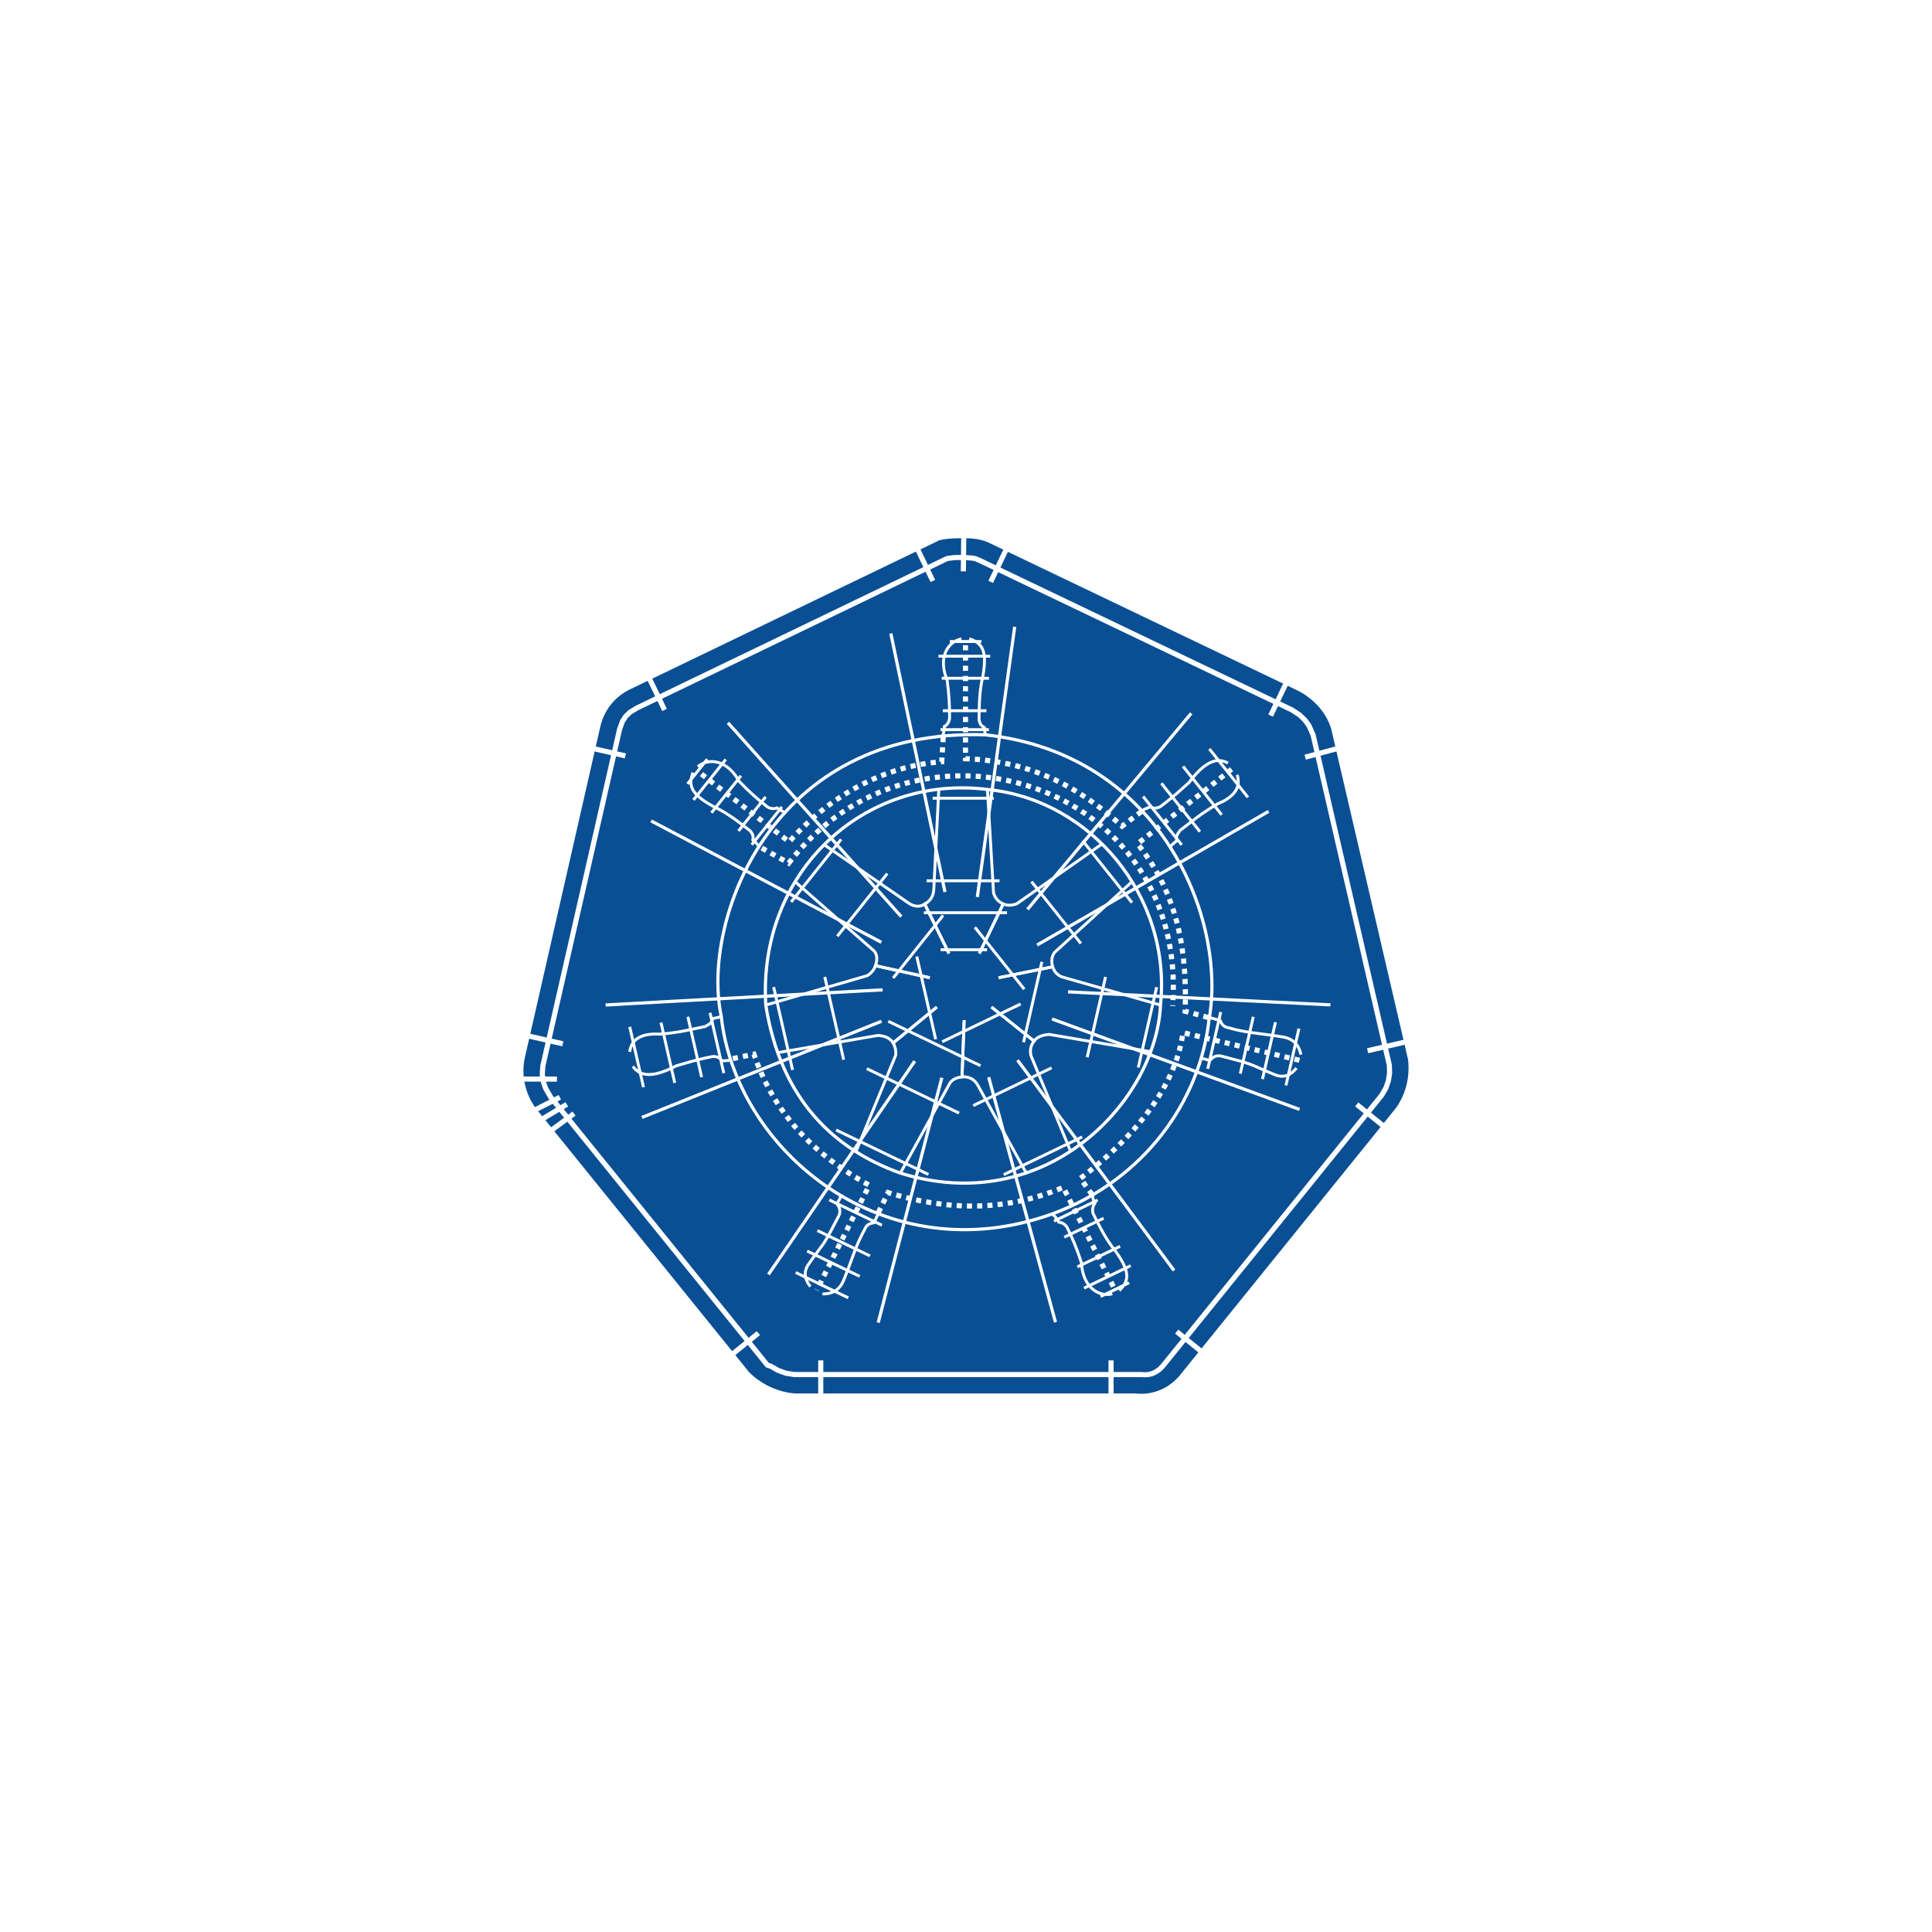 <?xml version="1.0" encoding="UTF-8" standalone="no"?>
<svg
   xmlns:inkstitch="http://inkstitch.org/namespace"
   xmlns:dc="http://purl.org/dc/elements/1.1/"
   xmlns:cc="http://creativecommons.org/ns#"
   xmlns:rdf="http://www.w3.org/1999/02/22-rdf-syntax-ns#"
   xmlns:svg="http://www.w3.org/2000/svg"
   xmlns="http://www.w3.org/2000/svg"
   xmlns:sodipodi="http://sodipodi.sourceforge.net/DTD/sodipodi-0.dtd"
   xmlns:inkscape="http://www.inkscape.org/namespaces/inkscape"
   width="100mm"
   height="100mm"
   viewBox="0 0 100 100"
   version="1.1"
   id="svg8"
   inkscape:version="1.0.2 (1.0.2+r75+1)"
   sodipodi:docname="kube-badge-5cm-final.svg">
  <defs
     id="defs2">
    <filter
       inkscape:collect="always"
       style="color-interpolation-filters:sRGB"
       id="filter3639"
       x="-9.4473504e-05"
       width="1"
       y="-5.5082755e-05"
       height="1">
      <feGaussianBlur
         inkscape:collect="always"
         stdDeviation="0"
         id="feGaussianBlur3641" />
    </filter>
  </defs>
  <sodipodi:namedview
     id="base"
     pagecolor="#ffffff"
     bordercolor="#666666"
     borderopacity="1.0"
     inkscape:pageopacity="0.0"
     inkscape:pageshadow="2"
     inkscape:zoom="4.9130363"
     inkscape:cx="199.54518"
     inkscape:cy="217.26761"
     inkscape:document-units="mm"
     inkscape:current-layer="svg8"
     inkscape:document-rotation="0"
     showgrid="true"
     fit-margin-top="0"
     fit-margin-left="0"
     fit-margin-right="0"
     fit-margin-bottom="0"
     objecttolerance="10"
     guidetolerance="10"
     inkscape:window-width="1920"
     inkscape:window-height="1016"
     inkscape:window-x="0"
     inkscape:window-y="27"
     inkscape:window-maximized="1"
     inkscape:object-nodes="true"
     inkscape:snap-nodes="true"
     inkscape:snap-to-guides="false"
     inkscape:snap-others="true"
     inkscape:snap-bbox="true"
     inkscape:snap-intersection-paths="true"
     inkscape:snap-grids="false"
     inkscape:object-paths="true"
     inkscape:snap-global="true">
    <inkscape:grid
       type="xygrid"
       id="grid833"
       units="mm"
       spacingx="1"
       spacingy="1"
       empspacing="10" />
  </sodipodi:namedview>
  <rect
     style="display:none;opacity:1;fill:#000000;fill-opacity:1;stroke:none;stroke-width:0.7;stroke-linecap:round;stroke-linejoin:round;paint-order:stroke fill markers"
     id="rect872"
     width="79.18"
     height="78.481"
     x="10.844"
     y="9.997"
     inkscape:label="fond-noir" />
  <path
     d="M 68.898,37.707 C 68.636,36.869 68.008,36.188 67.222,35.769 l -15.978,-7.649 c -0.419,-0.21 -0.891,-0.262 -1.31,-0.262 -0.419,0 -0.891,0 -1.31,0.105 l -15.978,7.701 c -0.786,0.367 -1.362,1.048 -1.572,1.938 l -3.929,17.236 c -0.157,0.891 0.052,1.781 0.576,2.515 l 11.054,13.673 c 0.629,0.629 1.519,1.048 2.41,1.1 h 17.602 c 0.943,0.105 1.834,-0.314 2.41,-1.1 L 72.251,57.353 c 0.524,-0.733 0.733,-1.624 0.629,-2.515 z"
     id="path10349"
     style="display:inline;opacity:1;fill:#0a4f94;stroke:none;stroke-width:0.15;stroke-miterlimit:4;stroke-dasharray:none;paint-order:stroke fill markers"
     inkstitch:row_spacing_mm="0.22"
     inkstitch:running_stitch_length_mm="1"
     inkstitch:angle="51.43"
     inkscape:label="fond-bleu"
     sodipodi:insensitive="true"
     inkstitch:max_stitch_length_mm="2,6" />
  <path
     id="path2280-5-3"
     style="display:inline;opacity:1;fill:none;stroke:#ffffff;stroke-width:0.265px;stroke-linecap:butt;stroke-linejoin:miter;stroke-opacity:1"
     d="m 29.337,57.16 -3.385,2.033 m 3.76,-1.554 -3.07,2.262 m 2.186,-4.047 -4.492,-0.008 m 4.642,0.951 -3.494,1.773 M 67.555,39.192 71.697,38.082 M 35.859,71.748 39.254,69.004 m 3.228,5.775 v -4.366 m 15.026,4.366 v -4.366 m 6.793,1.254 -3.395,-2.745 m 12.714,-9.013 -3.395,-2.745 m 4.815,-3.766 -4.252,0.988 M 67.653,33.1 65.768,37.038 m -12.605,-10.858 -1.885,3.938 m -1.365,-4.786 -0.05,4.24 m -3.473,-3.434 1.895,3.933 m -15.783,2.743 1.895,3.933 m -6.283,1.407 4.257,0.97 m -7.495,13.933 4.257,0.97 m -2.819,4.626 10.985,13.588 0.202,0.254 0.105,0.097 0.527,0.439 0.102,0.077 0.108,0.068 0.603,0.344 0.113,0.058 0.118,0.048 0.653,0.233 0.129,0.039 0.132,0.027 0.678,0.108 0.114,0.014 0.115,0.004 h 17.945 l 0.327,0.014 0.199,-0.005 0.35,-0.033 0.196,-0.032 0.339,-0.079 0.187,-0.057 0.324,-0.124 0.175,-0.08 0.307,-0.166 0.16,-0.101 0.286,-0.207 0.142,-0.117 0.262,-0.246 0.123,-0.131 0.235,-0.283 0.012,-0.015 11.289,-13.964 0.068,-0.09 0.06,-0.095 0.341,-0.589 0.063,-0.123 0.051,-0.128 0.221,-0.634 0.038,-0.129 0.026,-0.132 0.1,-0.665 0.014,-0.13 0.002,-0.13 -0.02,-0.68 -0.011,-0.144 -0.026,-0.142 -4.066,-17.495 -0.085,-0.255 -0.267,-0.61 -0.068,-0.136 -0.082,-0.128 -0.388,-0.54 -0.087,-0.11 -0.097,-0.101 -0.488,-0.46 -0.099,-0.085 -0.106,-0.076 -0.568,-0.369 -0.165,-0.092 -16.318,-7.811 -0.087,-0.038 -0.329,-0.132 -0.2,-0.064 -0.339,-0.082 -0.112,-0.022 -0.113,-0.014 -0.669,-0.053 -0.145,-0.004 -0.669,0.013 -0.173,0.014 -0.669,0.094 -0.148,0.029 -0.144,0.044 -0.139,0.058 -16.318,7.865 -0.123,0.067 -0.559,0.339 -0.135,0.092 -0.123,0.107 -0.464,0.45 -0.113,0.123 -0.098,0.135 -0.354,0.55 -0.082,0.145 -0.065,0.153 -0.228,0.64 -0.048,0.165 -4.013,17.602 -0.02,0.107 -0.012,0.108 -0.051,0.68 -0.004,0.146 0.011,0.146 0.084,0.665 0.026,0.143 0.04,0.14 0.215,0.634 0.053,0.133 0.065,0.128 0.34,0.589 0.321,0.407 m 2.558,-1.416 10.855,13.428 0.174,0.055 0.38,0.217 0.405,0.145 0.431,0.069 h 17.861 l 0.062,0.001 0.259,0.011 0.152,-0.014 0.146,-0.034 0.142,-0.054 0.139,-0.075 0.135,-0.098 0.129,-0.121 0.171,-0.206 11.211,-13.868 0.215,-0.371 0.131,-0.376 0.061,-0.402 -0.012,-0.404 -3.937,-17.052 -0.012,-0.046 -0.206,-0.47 -0.217,-0.301 -0.291,-0.274 -0.38,-0.247 -16.189,-7.75 -0.188,-0.075 -0.126,-0.03 -0.482,-0.039 -0.509,0.01 -0.358,0.05 -16.049,7.735 -0.359,0.218 -0.226,0.219 -0.172,0.268 -0.143,0.402 -3.969,17.412 -0.032,0.425 0.047,0.374 0.122,0.36 0.268,0.465 0.354,0.439"
     inkstitch:satin_column="True"
     inkstitch:zigzag_underlay="True"
     inkstitch:zigzag_underlay_spacing_mm="2,8"
     inkstitch:zigzag_spacing_mm="0.28"
     inkscape:label="border"
     inkstitch:contour_underlay="True" />
  <path
     id="path2462"
     style="display:inline;opacity:1;fill:none;stroke:#ffffff;stroke-width:0.15;stroke-linecap:butt;stroke-linejoin:miter;stroke-miterlimit:4;stroke-dasharray:none;stroke-opacity:1"
     d="m 36.75,52.422 c 0,0 0.713,3.124 0.713,3.124 M 35.604,52.629 c 0,0 0.713,3.124 0.713,3.124 m -2.105,-2.826 c 0,0 0.713,3.124 0.713,3.124 m -2.33,-2.901 c 0,0 0.713,3.124 0.713,3.124 m -0.716,-1.83 c 0.108,-0.824 0.879,-0.96 1.573,-0.917 1.106,-0.093 1.59,-0.252 2.322,-0.391 0.174,-0.096 0.368,-0.169 0.401,-0.415 0.318,-0.061 0.4,-0.085 0.437,-0.102 m -4.571,2.579 c 0.208,0.245 0.631,0.823 2.259,-0.035 0.548,-0.146 0.832,-0.27 1.871,-0.479 0.241,-0.009 0.395,0.072 0.477,0.226 0.148,-0.019 0.338,0.011 0.44,-0.064"
     inkstitch:satin_column="True"
     inkstitch:zigzag_spacing_mm="0,28"
     inkstitch:center_walk_underlay="False"
     sodipodi:nodetypes="cccccccccccccccccc" />
  <path
     style="display:inline;opacity:1;fill:none;stroke:#ffffff;stroke-width:0.265;stroke-linecap:butt;stroke-linejoin:miter;stroke-miterlimit:4;stroke-dasharray:0.265, 0.265;stroke-dashoffset:0;stroke-opacity:1;filter:url(#filter3639)"
     d="m 37.933,54.792 1.089,-0.229 c 0.889,2.604 2.62,4.947 5.971,6.784 l -2.718,5.43"
     id="path3501"
     sodipodi:nodetypes="cccc" />
  <path
     id="path2475"
     style="display:inline;opacity:1;fill:none;stroke:#ffffff;stroke-width:0.15;stroke-linecap:butt;stroke-linejoin:miter;stroke-miterlimit:4;stroke-dasharray:none;stroke-opacity:1"
     d="m 41.188,65.865 2.721,1.31 m -2.13,-2.422 2.721,1.31 m -2.192,-2.369 2.721,1.31 m -2.103,-2.898 2.721,1.31 m -3.702,3.176 c -0.276,-0.348 -0.378,-0.716 -0.115,-1.126 0.181,-0.267 0.373,-0.521 0.562,-0.777 0.454,-0.576 0.695,-1.156 1.013,-1.734 0.137,-0.269 0.047,-0.47 -0.094,-0.656 0.097,-0.129 0.178,-0.267 0.221,-0.425 m -0.963,5.099 c 0.559,0.013 0.931,-0.247 1.124,-0.768 0.444,-1.1 0.62,-1.782 1.044,-2.531 0.12,-0.325 0.326,-0.349 0.494,-0.385 0.084,-0.17 0.175,-0.358 0.231,-0.457"
     inkstitch:satin_column="True"
     inkstitch:zigzag_spacing_mm="0,28"
     inkstitch:center_walk_underlay="False"
     sodipodi:nodetypes="ccccccccccccccccccc"
     sodipodi:insensitive="true" />
  <path
     style="display:inline;opacity:1;fill:none;stroke:#ffffff;stroke-width:0.265;stroke-linecap:butt;stroke-linejoin:miter;stroke-miterlimit:4;stroke-dasharray:0.265, 0.265;stroke-dashoffset:0;stroke-opacity:1"
     d="m 45.465,62.763 0.504,-1.034 c 2.935,0.894 5.936,1.049 9.066,-0.27 l 2.711,5.373"
     id="path3643"
     sodipodi:nodetypes="cccc" />
  <path
     id="path2478"
     style="display:inline;opacity:1;fill:none;stroke:#ffffff;stroke-width:0.15;stroke-linecap:butt;stroke-linejoin:miter;stroke-miterlimit:4;stroke-dasharray:none;stroke-opacity:1"
     d="m 58.442,66.395 c 0,0 -1.476,0.711 -1.476,0.711 m -0.153,-4.988 c 0,0 -2.258,1.087 -2.258,1.087 m 2.567,-0.149 c 0,0 -2.035,0.98 -2.035,0.98 m 2.887,0.475 c 0,0 -2.208,1.063 -2.208,1.063 m 2.758,-0.062 c 0,0 -2.415,1.163 -2.415,1.163 m 1.463,0.295 c -0.735,0.179 -1.533,-0.372 -1.595,-1.607 -0.243,-0.745 -0.474,-1.291 -0.751,-1.844 -0.112,-0.169 -0.283,-0.251 -0.419,-0.255 -0.118,-0.23 -0.205,-0.285 -0.325,-0.428 m 3.455,3.965 c 0.443,-0.466 0.718,-0.896 -0.419,-2.331 -0.342,-0.471 -0.649,-1.062 -0.949,-1.679 -0.018,-0.145 -0.051,-0.291 0.105,-0.517 -0.062,-0.11 -0.144,-0.321 -0.125,-0.456"
     sodipodi:nodetypes="cccccccccccccccccccc"
     inkstitch:satin_column="True"
     inkstitch:zigzag_spacing_mm="0,28"
     inkstitch:center_walk_underlay="False" />
  <path
     style="display:inline;opacity:1;fill:none;stroke:#ffffff;stroke-width:0.265;stroke-linecap:butt;stroke-linejoin:miter;stroke-miterlimit:4;stroke-dasharray:0.265, 0.265;stroke-dashoffset:0;stroke-opacity:1"
     d="m 56.531,61.837 -0.613,-0.843 c 3.238,-2.471 4.979,-5.074 5.311,-7.543 l 6.088,1.442"
     id="path3645"
     sodipodi:nodetypes="cccc" />
  <path
     id="path2482"
     style="display:inline;opacity:1;fill:none;stroke:#ffffff;stroke-width:0.15;stroke-linecap:butt;stroke-linejoin:miter;stroke-miterlimit:4;stroke-dasharray:none;stroke-opacity:1"
     d="m 66.561,56.182 0.672,-2.944 m -1.887,2.615 0.672,-2.944 m -1.821,2.664 0.672,-2.944 m -2.357,2.695 0.672,-2.944 m 3.92,2.902 c -0.278,0.347 -0.614,0.528 -1.073,0.362 -0.3,-0.117 -0.591,-0.247 -0.883,-0.375 -0.663,-0.314 -1.281,-0.42 -1.916,-0.602 -0.293,-0.074 -0.469,0.059 -0.619,0.238 -0.147,-0.066 -0.3,-0.114 -0.464,-0.121 m 5.186,-0.196 c -0.112,-0.548 -0.448,-0.853 -0.999,-0.925 -1.172,-0.188 -1.875,-0.208 -2.699,-0.455 -0.344,-0.045 -0.413,-0.241 -0.485,-0.396 -0.185,-0.044 -0.45,-0.114 -0.559,-0.147"
     sodipodi:nodetypes="ccccccccccccccccccc"
     inkstitch:satin_column="True"
     inkstitch:zigzag_spacing_mm="0,28"
     inkstitch:center_walk_underlay="False" />
  <path
     style="display:inline;opacity:1;fill:none;stroke:#ffffff;stroke-width:0.265;stroke-linecap:butt;stroke-linejoin:miter;stroke-miterlimit:4;stroke-dasharray:0.265, 0.265;stroke-dashoffset:0;stroke-opacity:1"
     d="m 62.541,52.668 -1.201,-0.326 c 0.105,-2.891 -0.288,-5.967 -2.463,-8.667 l 4.869,-3.86"
     id="path3647"
     sodipodi:nodetypes="cccc" />
  <path
     id="path2480"
     style="display:inline;opacity:1;fill:none;stroke:#ffffff;stroke-width:0.15;stroke-linecap:butt;stroke-linejoin:miter;stroke-miterlimit:4;stroke-dasharray:none;stroke-opacity:1"
     d="m 61.166,43.732 c 0,0 -1.998,-2.506 -1.998,-2.506 m 2.941,1.821 c 0,0 -1.998,-2.506 -1.998,-2.506 m 3.123,1.633 c 0,0 -1.998,-2.506 -1.998,-2.506 m 3.358,1.602 c 0,0 -1.998,-2.506 -1.998,-2.506 m 1.439,1.338 c 0.26,0.789 -0.375,1.247 -1.019,1.509 -0.956,0.563 -1.323,0.917 -1.922,1.359 -0.115,0.161 -0.258,0.312 -0.181,0.548 -0.26,0.193 -0.329,0.296 -0.354,0.328 m 3.004,-4.353 c -0.294,-0.131 -0.925,-0.468 -2.02,1.012 -0.431,0.37 -0.633,0.604 -1.478,1.243 -0.214,0.112 -0.387,0.106 -0.528,0.004 -0.125,0.082 -0.369,0.126 -0.428,0.238"
     sodipodi:nodetypes="cccccccccccccccccc"
     inkstitch:satin_column="True"
     inkstitch:zigzag_spacing_mm="0,28"
     inkstitch:center_walk_underlay="False" />
  <path
     style="display:inline;opacity:1;fill:none;stroke:#ffffff;stroke-width:0.265;stroke-linecap:butt;stroke-linejoin:miter;stroke-miterlimit:4;stroke-dasharray:0.265, 0.265;stroke-dashoffset:0;stroke-opacity:1"
     d="M 59.086,42.002 58.078,42.763 C 55.974,40.848 53.502,39.396 49.974,39.272 V 33.12"
     id="path3651"
     sodipodi:nodetypes="cccc" />
  <path
     id="path2407"
     style="display:inline;opacity:1;fill:none;stroke:#ffffff;stroke-width:0.15;stroke-linecap:butt;stroke-linejoin:miter;stroke-miterlimit:4;stroke-dasharray:none;stroke-opacity:1"
     d="m 50.798,33.206 h -1.638 m 2.026,4.561 h -2.506 m 2.377,-0.98 h -2.259 m 2.395,-1.681 h -2.451 m 2.512,-1.141 h -2.68 m 1.594,-0.908 c 0.601,0.227 1.036,0.495 0.634,2.282 -0.104,0.573 -0.124,1.239 -0.127,1.925 0.047,0.139 0.045,0.265 0.284,0.401 -0.008,0.126 0.011,0.231 0.055,0.358 m -1.25,-4.957 c -0.74,0.158 -1.219,1.001 -0.74,2.14 0.104,0.776 0.133,1.369 0.124,1.987 -0.028,0.201 -0.146,0.349 -0.267,0.411 -0.007,0.258 -0.037,0.304 -0.083,0.485"
     sodipodi:nodetypes="cccccccccccccccccccc"
     inkstitch:satin_column="True"
     inkstitch:zigzag_spacing_mm="0,28"
     inkstitch:center_walk_underlay="False" />
  <path
     style="display:inline;opacity:1;fill:none;stroke:#ffffff;stroke-width:0.265;stroke-linecap:butt;stroke-linejoin:miter;stroke-miterlimit:4;stroke-dasharray:0.265, 0.265;stroke-dashoffset:0;stroke-opacity:1"
     d="m 48.822,38.15 -0.078,1.278 c -2.957,0.214 -5.775,1.727 -7.896,4.146 L 36.105,39.91"
     id="path2502"
     sodipodi:nodetypes="cccc" />
  <path
     id="path2410"
     style="display:inline;opacity:1;fill:none;stroke:#ffffff;stroke-width:0.15;stroke-linecap:butt;stroke-linejoin:miter;stroke-miterlimit:4;stroke-dasharray:none;stroke-opacity:1"
     d="m 35.586,40.575 1.021,-1.281 m 2.302,4.428 1.562,-1.959 m -2.248,1.248 1.408,-1.766 m -2.807,0.824 1.528,-1.916 m -2.458,1.252 1.671,-2.096 m -1.704,0.68 c -0.197,0.612 -0.259,1.119 1.389,1.918 0.512,0.276 1.046,0.675 1.584,1.101 0.079,0.123 0.179,0.201 0.136,0.472 0.104,0.073 0.278,0.245 0.319,0.375 m -3.171,-4.177 c 0.585,-0.48 1.542,-0.329 2.134,0.756 0.542,0.566 0.987,0.958 1.476,1.335 0.174,0.103 0.364,0.103 0.488,0.048 0.206,0.156 0.261,0.16 0.431,0.237"
     sodipodi:nodetypes="cccccccccccccccccccc"
     inkstitch:satin_column="True"
     inkstitch:zigzag_spacing_mm="0,28"
     inkstitch:center_walk_underlay="False" />
  <path
     style="font-variation-settings:normal;display:inline;opacity:1;vector-effect:none;fill:none;fill-opacity:1;stroke:#ffffff;stroke-width:0.265;stroke-linecap:butt;stroke-linejoin:miter;stroke-miterlimit:4;stroke-dasharray:0.265, 0.265;stroke-dashoffset:0;stroke-opacity:1;stop-color:#000000;stop-opacity:1"
     d="m 39.432,43.895 1.393,0.781 c 6.606,-8.653 20.716,-4.169 19.871,7.393"
     id="path956"
     sodipodi:nodetypes="ccc" />
  <path
     id="path991"
     style="display:inline;opacity:1;fill:none;stroke:#ffffff;stroke-width:0.165;stroke-linecap:butt;stroke-linejoin:miter;stroke-miterlimit:4;stroke-dasharray:none;stroke-opacity:1"
     d="m 54.451,52.741 12.812,4.682 M 52.667,54.875 60.769,65.76 m -9.595,-10.005 3.457,12.683 M 48.749,55.783 45.455,68.46 m 1.893,-13.537 -7.573,11.042 m 5.853,-13.106 -12.402,4.98 m 12.459,-6.606 -14.338,0.785 M 45.62,48.773 33.7,42.488 m 12.951,4.957 -8.973,-10.035 m 11.234,8.763 -2.803,-13.385 m 4.477,13.641 1.935,-13.986 m 0.66,14.627 8.475,-10.148 m -7.976,11.993 11.981,-6.917 m -10.377,9.34 13.578,0.674 m -6.279,0.744 C 63.493,47.671 60.183,39.033 51.004,38.034 39.874,37.65 36.285,47.708 37.331,52.598 c 0.741,6.959 8.458,13.393 17.183,10.216 4.731,-1.761 7.602,-5.841 8.067,-10.056 M 60.067,52.022 c 0.584,-5.589 -3.588,-10.631 -8.958,-11.159 -6.353,-0.8 -11.889,4.247 -11.473,11.159 0.78,4.903 3.548,7.476 6.968,8.696 7.517,2.346 13.235,-3.708 13.464,-8.7"
     inkstitch:satin_column="True"
     inkstitch:zigzag_spacing_mm="0,28"
     inkstitch:contour_underlay="True"
     sodipodi:nodetypes="cccccccccccccccccccccccccccccccccccccc"
     inkscape:label="circle" />
  <path
     id="path892"
     style="font-variation-settings:normal;display:inline;opacity:1;vector-effect:none;fill:none;fill-opacity:1;stroke:#ffffff;stroke-width:0.15;stroke-linecap:butt;stroke-linejoin:miter;stroke-miterlimit:4;stroke-dasharray:none;stroke-dashoffset:0;stroke-opacity:1;stop-color:#000000;stop-opacity:1"
     d="m 53.929,49.785 -0.95,4.162 m 4.243,-3.382 -0.95,4.162 m 3.596,-3.633 -0.95,4.162 m 0.626,-0.825 -5.239,-0.891 c -0.321,0.031 -0.611,0.107 -0.785,0.346 L 51.319,52.127 m 8.749,-0.105 -5.136,-1.467 c -0.319,-0.163 -0.375,-0.339 -0.451,-0.513 l -2.795,0.566"
     inkstitch:satin_column="True"
     inkstitch:zigzag_spacing_mm="0,28"
     inkstitch:contour_underlay="True" />
  <path
     id="path903"
     style="font-variation-settings:normal;display:inline;opacity:1;vector-effect:none;fill:none;fill-opacity:1;stroke:#ffffff;stroke-width:0.15;stroke-linecap:butt;stroke-linejoin:miter;stroke-miterlimit:4;stroke-dasharray:none;stroke-dashoffset:0;stroke-opacity:1;stop-color:#000000;stop-opacity:1"
     d="m 50.46,47.996 2.556,3.205 m 0.375,-5.569 2.556,3.205 m 0.09,-5.322 2.556,3.205 m 0.008,-1.09 -4.019,3.67 c -0.151,0.207 -0.174,0.457 -0.101,0.741 l -2.795,0.566 m 5.344,-6.915 -4.412,3.094 c -0.217,0.072 -0.442,0.104 -0.692,0.003 l -1.235,2.561"
     inkstitch:satin_column="True"
     inkstitch:zigzag_spacing_mm="0,28"
     inkstitch:contour_underlay="True" />
  <path
     id="path916"
     style="font-variation-settings:normal;display:inline;opacity:1;vector-effect:none;fill:none;fill-opacity:1;stroke:#ffffff;stroke-width:0.15;stroke-linecap:butt;stroke-linejoin:miter;stroke-miterlimit:4;stroke-dasharray:none;stroke-dashoffset:0;stroke-opacity:1;stop-color:#000000;stop-opacity:1"
     d="m 48.683,49.157 h 2.407 m -3.271,-1.914 h 4.302 m -4.161,-1.653 h 3.773 M 48.273,41.316 h 3.163 M 51.109,40.863 51.426,46.216 c 0.1,0.329 0.29,0.472 0.499,0.574 l -1.235,2.561 m -2.096,-8.539 -0.262,5.239 c -0.024,0.369 -0.204,0.595 -0.469,0.744 l 1.255,2.557"
     inkstitch:satin_column="True"
     inkstitch:zigzag_spacing_mm="0,28"
     inkstitch:contour_underlay="True" />
  <path
     id="path3836-1"
     style="font-variation-settings:normal;display:inline;opacity:1;vector-effect:none;fill:none;fill-opacity:1;stroke:#ffffff;stroke-width:0.15;stroke-linecap:butt;stroke-linejoin:miter;stroke-miterlimit:4;stroke-dasharray:none;stroke-dashoffset:0;stroke-opacity:1;stop-color:#000000"
     d="m 46.229,50.622 2.586,-3.242 m -5.477,1.079 2.586,-3.242 m -4.974,1.469 2.586,-3.242 m -0.863,0.287 4.369,3.022 c 0.282,0.18 0.557,0.209 0.822,0.041 l 1.255,2.557 m -7.982,-3.729 4.103,3.596 c 0.137,0.159 0.198,0.363 0.077,0.767 l 2.807,0.623"
     inkstitch:satin_column="True"
     inkstitch:zigzag_spacing_mm="0,28"
     inkstitch:contour_underlay="True" />
  <path
     id="path3876"
     style="font-variation-settings:normal;display:inline;opacity:1;vector-effect:none;fill:none;fill-opacity:1;stroke:#ffffff;stroke-width:0.15;stroke-linecap:butt;stroke-linejoin:miter;stroke-miterlimit:4;stroke-dasharray:none;stroke-dashoffset:0;stroke-opacity:1;stop-color:#000000;stop-opacity:1"
     d="M 48.431,53.794 47.452,49.507 m -3.784,5.345 -0.978,-4.287 m -1.667,4.816 -0.978,-4.287 m -0.408,0.927 5.259,-1.523 c 0.237,-0.156 0.356,-0.331 0.421,-0.515 l 2.807,0.623 m -7.858,3.877 5.186,-0.891 c 0.28,0.027 0.555,0.075 0.782,0.387 l 2.257,-1.854"
     inkstitch:satin_column="True"
     inkstitch:zigzag_spacing_mm="0,28"
     inkstitch:contour_underlay="True" />
  <path
     id="path3887"
     style="font-variation-settings:normal;display:inline;opacity:1;vector-effect:none;fill:none;fill-opacity:1;stroke:#ffffff;stroke-width:0.15;stroke-linecap:butt;stroke-linejoin:miter;stroke-miterlimit:4;stroke-dasharray:none;stroke-dashoffset:0;stroke-opacity:1;stop-color:#000000;stop-opacity:1"
     d="m 50.751,55.161 -4.775,-2.3 m 3.666,4.753 -4.775,-2.3 m 3.188,5.475 -4.775,-2.3 m 1.019,1.128 2.065,-5.003 c 0.019,-0.299 -0.052,-0.473 -0.131,-0.635 l 2.257,-1.854 m -1.886,8.592 2.567,-4.663 c 0.173,-0.231 0.397,-0.279 0.624,-0.318 l 0.11,-2.93"
     inkstitch:satin_column="True"
     inkstitch:zigzag_spacing_mm="0,28"
     inkstitch:contour_underlay="True" />
  <path
     id="path879"
     style="font-variation-settings:normal;display:inline;opacity:1;vector-effect:none;fill:none;fill-opacity:1;stroke:#ffffff;stroke-width:0.15;stroke-linecap:butt;stroke-linejoin:miter;stroke-miterlimit:4;stroke-dasharray:none;stroke-dashoffset:0;stroke-opacity:1;stop-color:#000000;stop-opacity:1"
     d="m 52.829,51.966 -4.059,1.955 m 5.662,1.351 -4.059,1.955 m 5.638,1.619 -4.059,1.955 m 1.198,-0.029 -2.515,-4.558 C 50.448,55.854 50.154,55.715 49.794,55.738 l 0.11,-2.93 m 5.501,6.758 -2.043,-4.925 c -0.065,-0.301 -0.001,-0.549 0.159,-0.756 L 51.319,52.127"
     inkstitch:satin_column="True"
     inkstitch:zigzag_spacing_mm="0,28"
     inkstitch:contour_underlay="True" />
</svg>
